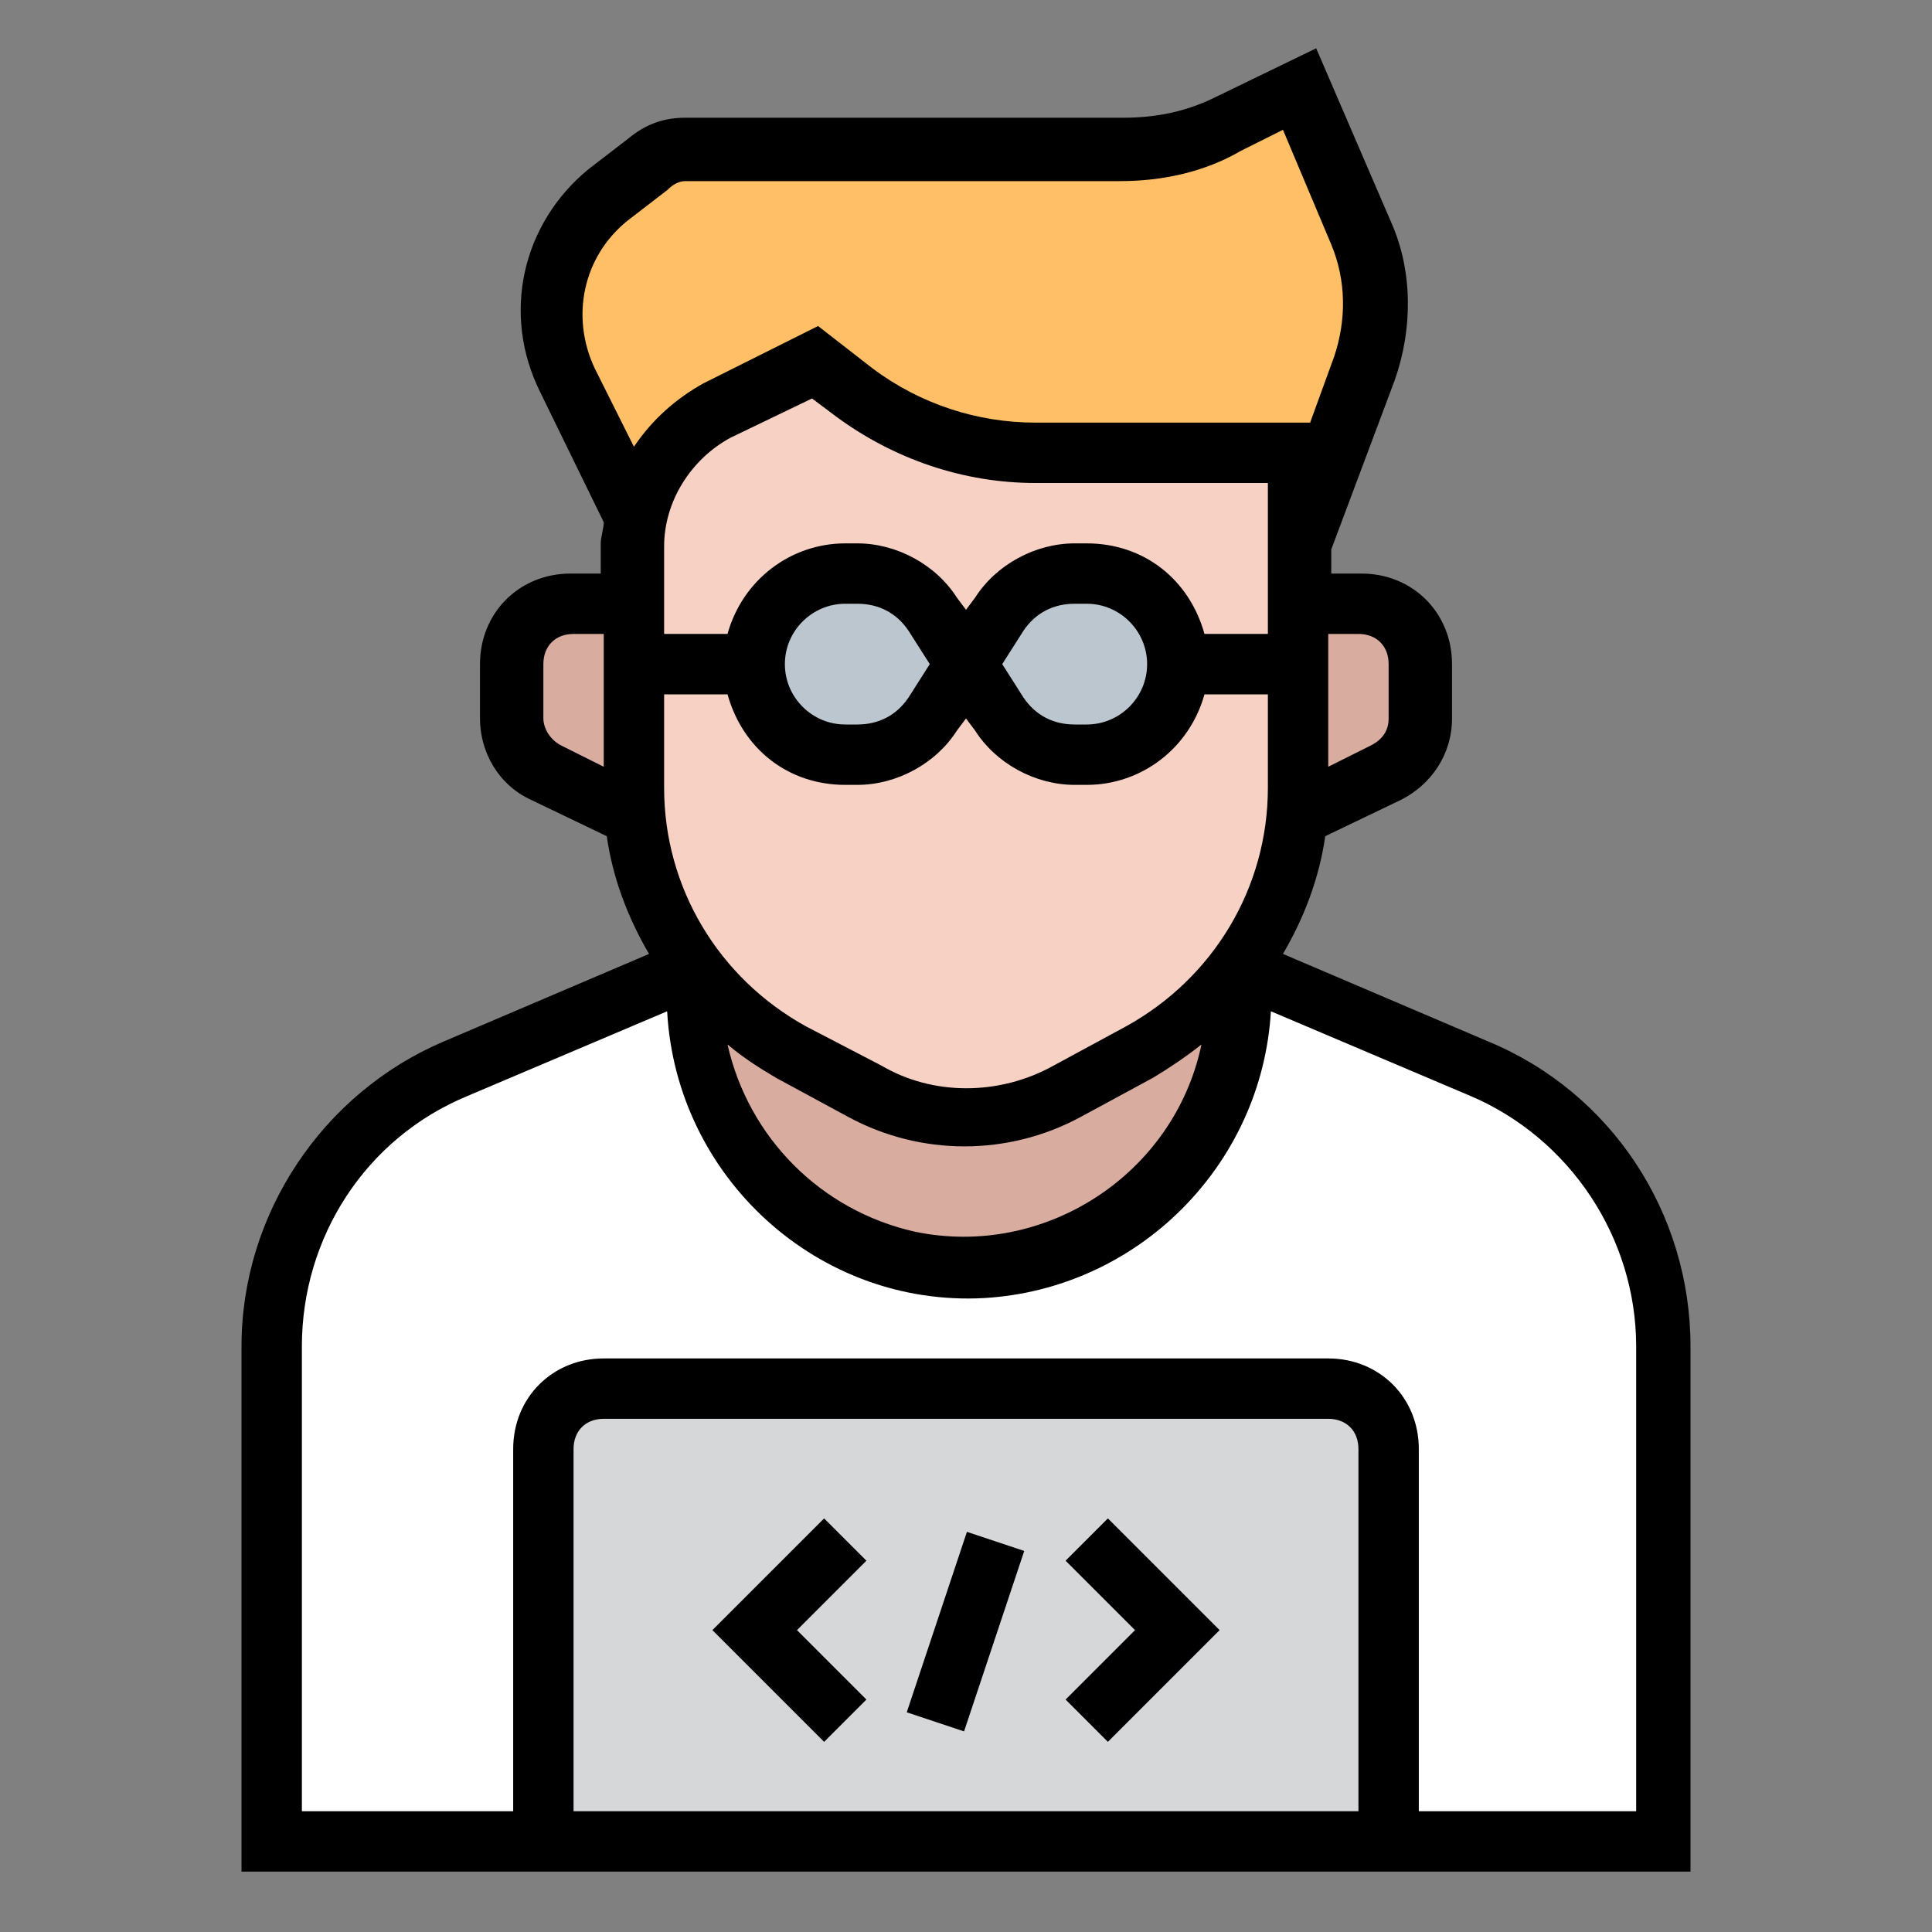<svg xmlns="http://www.w3.org/2000/svg" xmlns:svgjs="http://svgjs.com/svgjs" xmlns:xlink="http://www.w3.org/1999/xlink" width="288" height="288"><rect width="100%" height="100%" fill="#808080" stroke="none"/><svg xmlns="http://www.w3.org/2000/svg" width="288" height="288" viewBox="0 0 64 64"><path fill="#fff" d="M48.9 35.4 41 32H23l-7.9 3.4C11.4 37 9 40.6 9 44.6V61h46V44.6c0-4-2.4-7.6-6.1-9.2z" class="color068e6a svgShape"/><path fill="#d6d7d8" d="M44 46H20c-1.1 0-2 .9-2 2v13h28V48c0-1.1-.9-2-2-2z" class="colord6d7d8 svgShape"/><path fill="#b4b4b5" d="M27.3 57.7 23.6 54l3.7-3.7 1.4 1.4-2.3 2.3 2.3 2.3zM30.038 56.722l1.993-5.977 1.897.633-1.993 5.976zM36.7 57.7l-1.4-1.4 2.3-2.3-2.3-2.3 1.4-1.4 3.7 3.7z" class="colorb4b4b5 svgShape"/><path fill="#d8ac9e" d="M32 42c5 0 9-4 9-9v-1H23v1c0 5 4 9 9 9zM19 20c-1.1 0-2 .9-2 2v1.8c0 .8.4 1.5 1.1 1.8L21 27v-7h-2zm26 0h-2v7l2.9-1.4c.7-.3 1.1-1 1.1-1.8V22c0-1.1-.9-2-2-2z" class="colord8ac9e svgShape"/><path fill="#ffbf66" d="M45.1 7.8 43 3l-2.3 1.2c-1.1.5-2.3.8-3.6.8H22.7c-.5 0-.9.2-1.2.4l-1.3 1c-1.8 1.5-2.4 4-1.3 6.1L22 19h20l3.2-6.7c.5-1.5.5-3.1-.1-4.5z" class="color6d4444 svgShape"/><path fill="#f7d2c4" d="M34.3 15c-2.2 0-4.3-.7-6-2L27 12l-3.2 1.6c-1.7.8-2.8 2.6-2.8 4.5v8c0 3.7 2 7 5.2 8.8l2.4 1.3c2.1 1.1 4.6 1.1 6.7 0l2.4-1.3c3.2-1.8 5.2-5.1 5.2-8.8V15h-8.6z" class="colorf7d2c4 svgShape"/><path fill="#b4b4b5" d="M38 21h5v2h-5zM21 21h5v2h-5z" class="colorb4b4b5 svgShape"/><path fill="#bcc6ce" d="M25 22c0 1.7 1.3 3 3 3h.4c1 0 1.9-.5 2.5-1.3l2.2-3.3c.6-.8 1.5-1.3 2.5-1.3h.4c1.7 0 3 1.3 3 3s-1.3 3-3 3h-.4c-1 0-1.9-.5-2.5-1.3l-2.2-3.3c-.6-.8-1.5-1.3-2.5-1.3H28c-1.7-.2-3 1.1-3 2.8z" class="colorbcc6ce svgShape"/><path d="m49.3 34.5-6.8-2.9c.7-1.2 1.2-2.5 1.4-3.9l2.5-1.2c1-.5 1.7-1.5 1.7-2.7V22c0-1.7-1.3-3-3-3h-1v-.8l2.1-5.6c.6-1.7.6-3.6-.1-5.2l-2.5-5.8-3.3 1.6c-1 .5-2 .7-3.1.7H22.7c-.7 0-1.3.2-1.9.7l-1.3 1c-2.2 1.8-2.9 4.8-1.6 7.4l2.1 4.3c0 .2-.1.5-.1.7v1h-1c-1.7 0-3 1.3-3 3v1.8c0 1.1.6 2.2 1.7 2.7l2.5 1.2c.2 1.4.7 2.7 1.4 3.9l-6.8 2.9c-4 1.7-6.7 5.7-6.7 10.1V62h48V44.6c0-4.4-2.6-8.4-6.7-10.1zM42 21h-2.1c-.5-1.8-2-3-3.9-3h-.4c-1.3 0-2.6.7-3.3 1.8l-.3.4-.3-.4c-.7-1.1-2-1.8-3.3-1.8H28c-1.8 0-3.4 1.2-3.9 3H22v-2.9c0-1.5.9-2.9 2.2-3.6l2.7-1.3.8.6c1.9 1.4 4.2 2.2 6.6 2.2H42v5zm-4 1c0 1.1-.9 2-2 2h-.4c-.7 0-1.3-.3-1.7-.9l-.7-1.1.7-1.1c.4-.6 1-.9 1.7-.9h.4c1.1 0 2 .9 2 2zm-7.2 0-.7 1.1c-.4.6-1 .9-1.7.9H28c-1.1 0-2-.9-2-2s.9-2 2-2h.4c.7 0 1.3.3 1.7.9l.7 1.1zM22 23h2.1c.5 1.8 2 3 3.9 3h.4c1.3 0 2.6-.7 3.3-1.8l.3-.4.3.4c.7 1.1 2 1.8 3.3 1.8h.4c1.8 0 3.4-1.2 3.9-3H42v3.1c0 3.3-1.8 6.3-4.7 7.9l-2.4 1.3c-1.8 1-4 1-5.7 0L26.7 34c-2.9-1.6-4.7-4.6-4.7-7.9V23zm3.7 12.7 2.4 1.3c2.4 1.3 5.3 1.3 7.7 0l2.4-1.3c.5-.3 1.1-.7 1.6-1.1-.9 4.3-5.2 7.1-9.5 6.2-3.1-.7-5.5-3.1-6.2-6.2.6.5 1.1.8 1.6 1.1zM45 21c.6 0 1 .4 1 1v1.8c0 .4-.2.7-.6.9l-1.4.7V21h1zm-25.3-8.8c-.8-1.7-.4-3.7 1.1-4.9l1.3-1c.2-.2.4-.3.6-.3h14.4c1.4 0 2.8-.3 4-1l1.4-.7 1.6 3.8c.5 1.2.5 2.5.1 3.7l-.8 2.2h-9.1c-1.9 0-3.8-.6-5.4-1.8l-1.8-1.4-3.8 1.9c-.9.5-1.7 1.2-2.3 2.1l-1.3-2.6zM18 23.8V22c0-.6.4-1 1-1h1v4.4l-1.4-.7c-.4-.2-.6-.6-.6-.9zM45 60H19V48c0-.6.4-1 1-1h24c.6 0 1 .4 1 1v12zm9 0h-7V48c0-1.7-1.3-3-3-3H20c-1.7 0-3 1.3-3 3v12h-7V44.6c0-3.6 2.1-6.9 5.5-8.3l6.6-2.8c.3 5.5 5 9.8 10.5 9.5 5.1-.3 9.2-4.4 9.5-9.5l6.6 2.8c3.3 1.4 5.5 4.7 5.5 8.3V60z" class="color000 svgShape"/><path d="M27.3 50.3 23.6 54l3.7 3.7 1.4-1.4-2.3-2.3 2.3-2.3zM30.038 56.722l1.993-5.977 1.897.633-1.993 5.976zM35.3 51.7l2.3 2.3-2.3 2.3 1.4 1.4 3.7-3.7-3.7-3.7z" class="color000 svgShape"/></svg></svg>